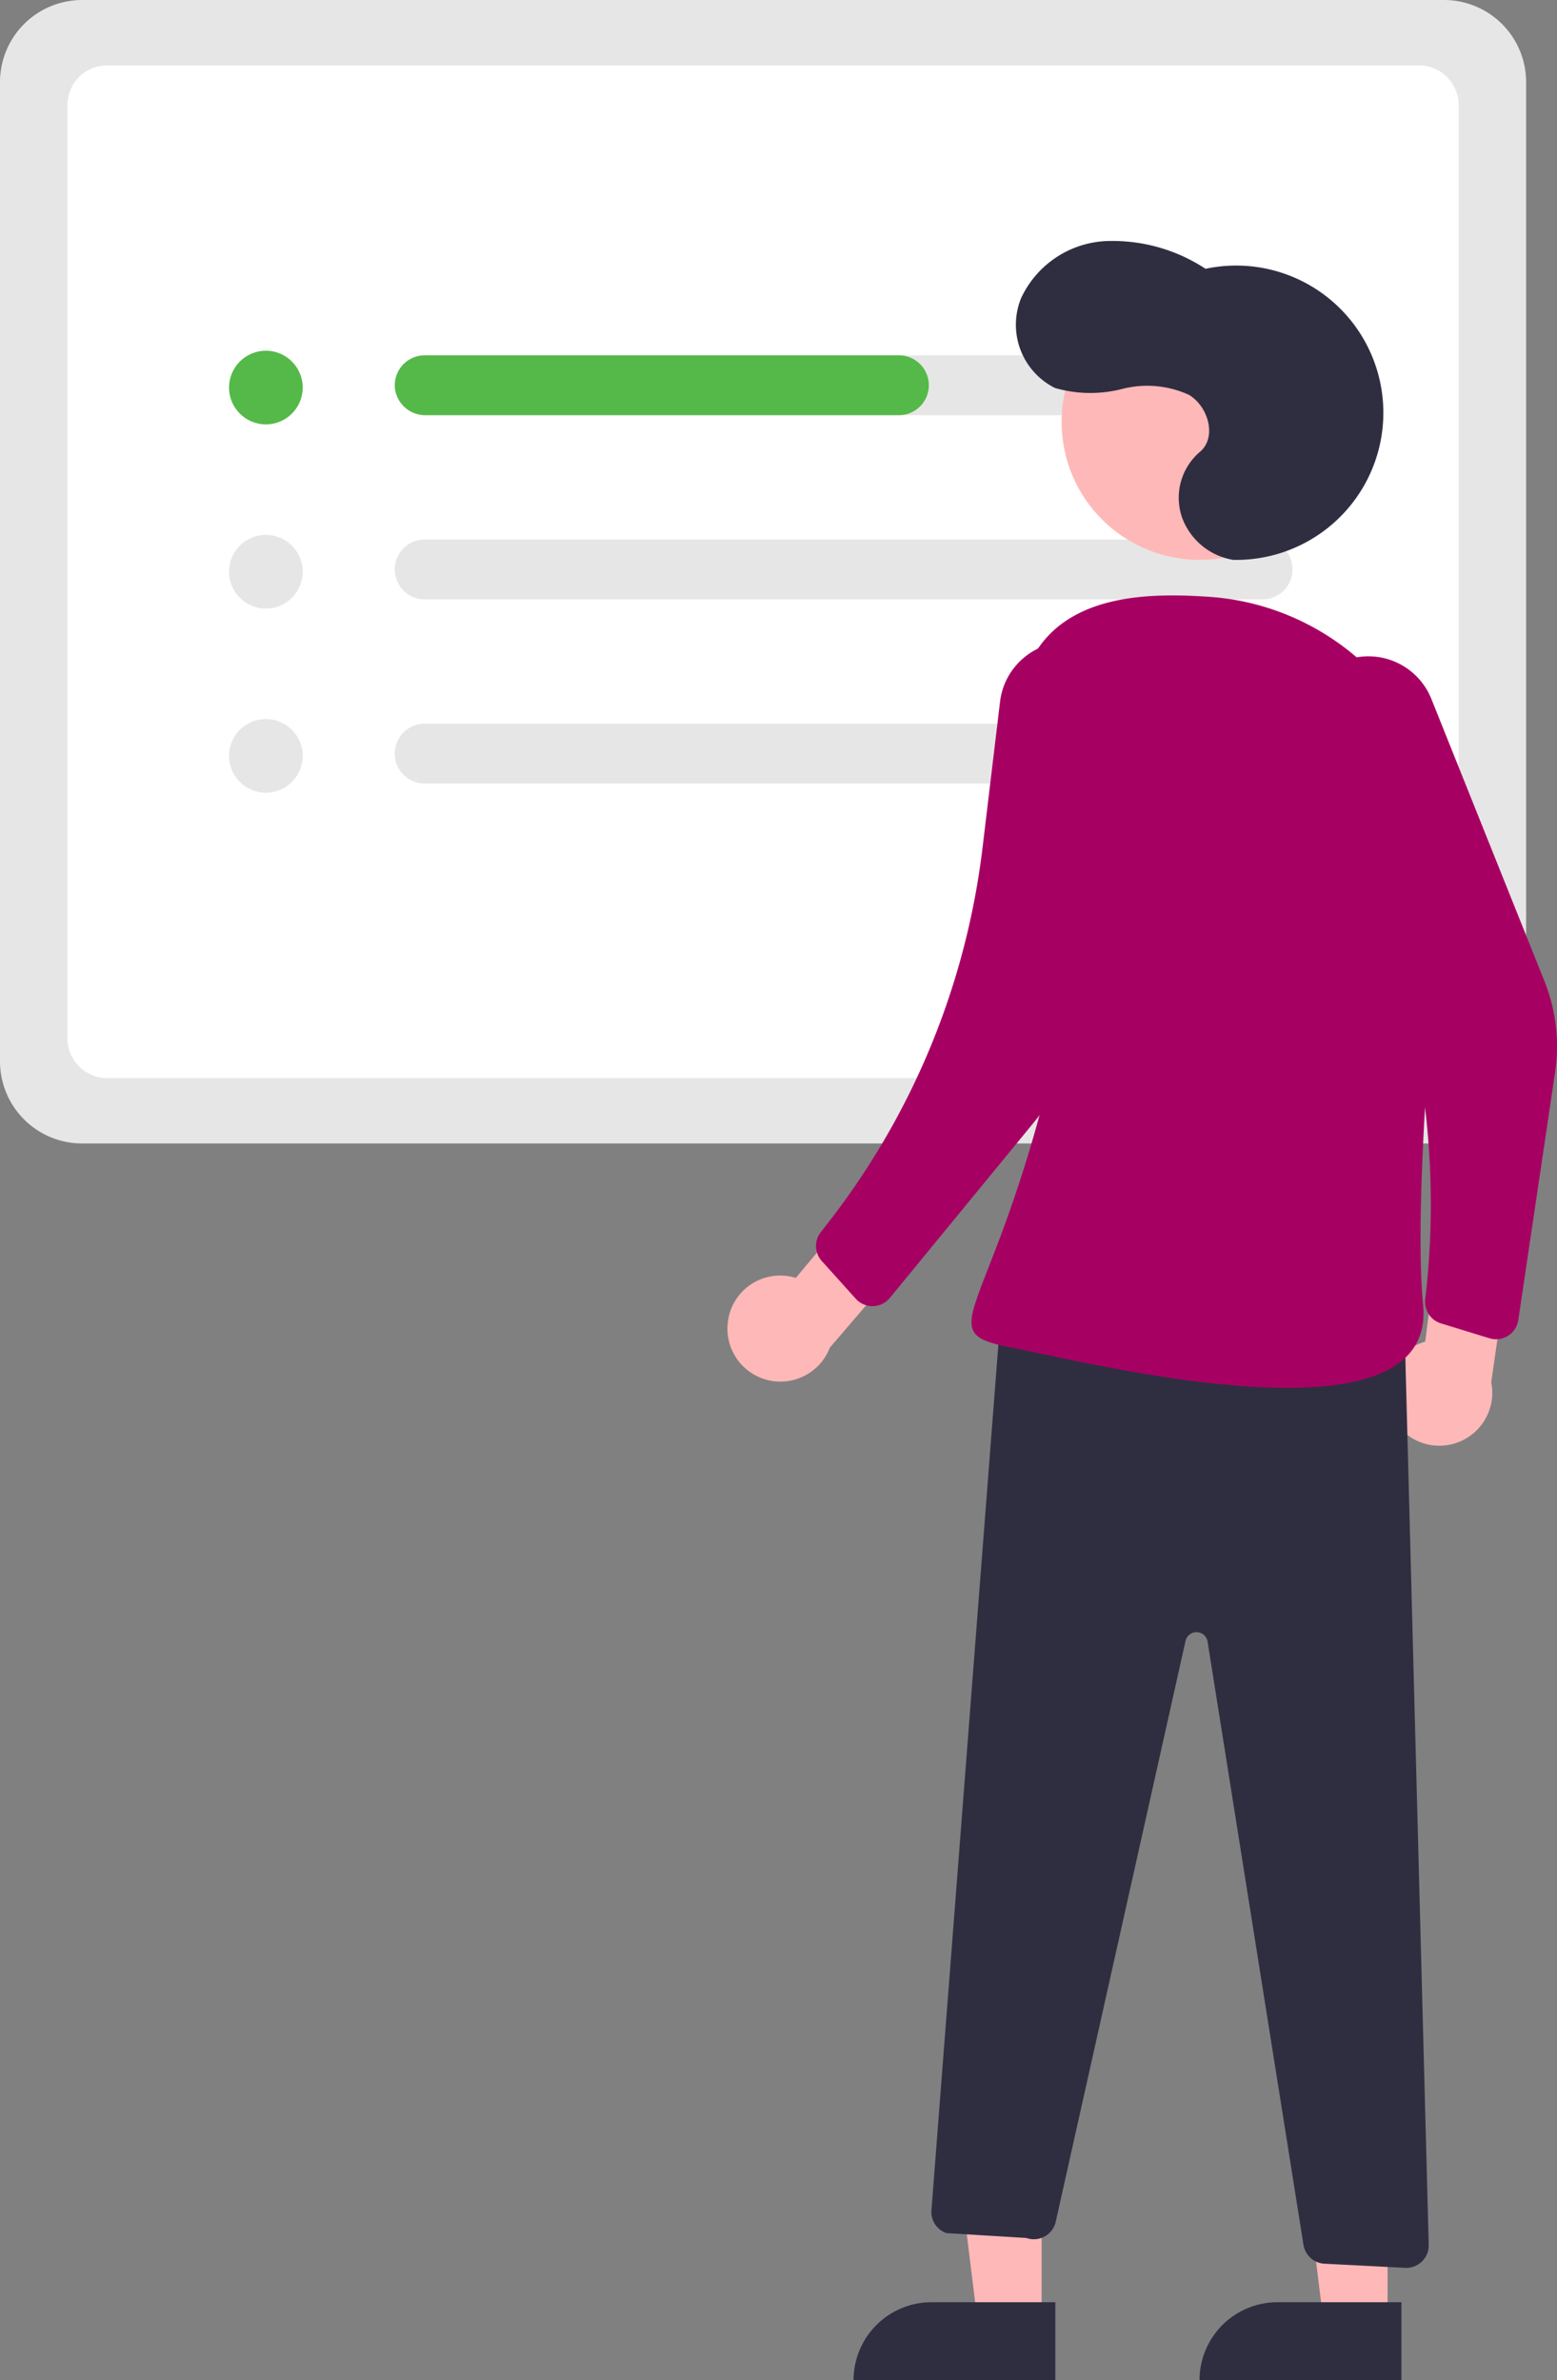 <svg xmlns="http://www.w3.org/2000/svg" width="61.559" height="94.095" viewBox="0 0 61.559 94.095">
  <rect x="0" y="0" width="61.559" height="94.095" fill="#808080" stroke="none"/>
  <g id="Group_3704" data-name="Group 3704" transform="translate(12823.99 -7904.303)">
    <g id="Group_3537" data-name="Group 3537" transform="translate(-12823.99 7904.303)">
      <path id="Path_5225" data-name="Path 5225" d="M582.032,470.711H528.18a3.247,3.247,0,0,1-3.243-3.243V428.75a3.247,3.247,0,0,1,3.243-3.243h53.852a3.247,3.247,0,0,1,3.243,3.243v38.719A3.247,3.247,0,0,1,582.032,470.711Z" transform="translate(-524.937 -425.507)" fill="#e6e6e6"/>
      <path id="Path_5226" data-name="Path 5226" d="M540.074,478.694h51.861a1.572,1.572,0,0,0,1.572-1.572v-36.89a1.572,1.572,0,0,0-1.572-1.572H540.074a1.572,1.572,0,0,0-1.572,1.572v36.89A1.572,1.572,0,0,0,540.074,478.694Z" transform="translate(-535.836 -436.075)" fill="#fff"/>
      <path id="Path_5229" data-name="Path 5229" d="M638.659,496.981H605.532a1.183,1.183,0,0,0,0,2.366h33.127a1.183,1.183,0,0,0,0-2.366Z" transform="translate(-588.741 -482.933)" fill="#e6e6e6"/>
      <path id="Path_5230" data-name="Path 5230" d="M605.532,534.025a1.183,1.183,0,0,0,0,2.366h33.127a1.183,1.183,0,0,0,0-2.366Z" transform="translate(-588.741 -512.697)" fill="#e6e6e6"/>
      <path id="Path_5231" data-name="Path 5231" d="M605.532,571.069a1.183,1.183,0,0,0,0,2.366h33.127a1.183,1.183,0,0,0,0-2.366Z" transform="translate(-588.741 -542.46)" fill="#e6e6e6"/>
      <circle id="Ellipse_104" data-name="Ellipse 104" cx="1.456" cy="1.456" r="1.456" transform="translate(9.056 13.865)" fill="#54b948"/>
      <circle id="Ellipse_105" data-name="Ellipse 105" cx="1.456" cy="1.456" r="1.456" transform="translate(9.056 21.146)" fill="#e6e6e6"/>
      <circle id="Ellipse_106" data-name="Ellipse 106" cx="1.456" cy="1.456" r="1.456" transform="translate(9.056 28.426)" fill="#e6e6e6"/>
      <path id="Path_5232" data-name="Path 5232" d="M625.463,498.163h0a1.183,1.183,0,0,1-1.183,1.183H605.574a1.212,1.212,0,0,1-1.215-1.026,1.185,1.185,0,0,1,1.173-1.34h18.748a1.183,1.183,0,0,1,1.183,1.183Z" transform="translate(-588.74 -482.933)" fill="#54b948"/>
    </g>
    <g id="Group_3536" data-name="Group 3536" transform="translate(-12795.23 7913.817)">
      <path id="Path_5239" data-name="Path 5239" d="M735,676.934h-2.538l-1.207-9.791H735Z" transform="translate(-722.578 -594.711)" fill="#ffb8b8"/>
      <path id="Path_5240" data-name="Path 5240" d="M717.721,707.973h4.9v3.082h-7.978a3.082,3.082,0,0,1,3.082-3.082Z" transform="translate(-709.656 -626.475)" fill="#2f2e41"/>
      <path id="Path_5241" data-name="Path 5241" d="M796.618,676.934h-2.539l-1.207-9.791h3.747Z" transform="translate(-770.518 -594.711)" fill="#ffb8b8"/>
      <path id="Path_5242" data-name="Path 5242" d="M779.342,707.973h4.9v3.082H776.26a3.082,3.082,0,0,1,3.082-3.082Z" transform="translate(-757.594 -626.475)" fill="#2f2e41"/>
      <circle id="Ellipse_113" data-name="Ellipse 113" cx="5.453" cy="5.453" r="5.453" transform="translate(13.213 1.713)" fill="#ffb8b8"/>
      <path id="Path_5243" data-name="Path 5243" d="M850.109,602.417a2.082,2.082,0,0,1,2.685-1.727l3.048-3.653,2.672,1.311-4.376,5.1a2.093,2.093,0,0,1-4.028-1.029Z" transform="translate(-850.09 -559.685)" fill="#ffb8b8"/>
      <path id="Path_5244" data-name="Path 5244" d="M967.61,610.078a2.082,2.082,0,0,1,1.339-2.9l.612-4.718,2.958-.328-.958,6.651a2.093,2.093,0,0,1-3.951,1.293Z" transform="translate(-941.362 -563.651)" fill="#ffb8b8"/>
      <path id="Path_5245" data-name="Path 5245" d="M952.7,503.857h0a2.683,2.683,0,0,1,4.607.651l4.47,11.155a6.929,6.929,0,0,1,.422,3.6l-1.456,9.8a.888.888,0,0,1-1.139.719l-1.918-.589a.888.888,0,0,1-.621-.952h0a32.264,32.264,0,0,0-2.59-16.926l-2.107-4.713A2.683,2.683,0,0,1,952.7,503.857Z" transform="translate(-929.475 -486.391)" fill="#a70063"/>
      <path id="Path_5246" data-name="Path 5246" d="M910.083,441.434a5.818,5.818,0,1,0-1.09-11.507A6.688,6.688,0,0,0,905,428.834a3.912,3.912,0,0,0-3.3,2.256,2.794,2.794,0,0,0,1.338,3.548,5.046,5.046,0,0,0,2.663.038,3.971,3.971,0,0,1,2.633.233c.774.459,1.122,1.689.429,2.262a2.384,2.384,0,0,0-.685,2.625A2.608,2.608,0,0,0,910.083,441.434Z" transform="translate(-890.09 -428.815)" fill="#2f2e41"/>
      <path id="Path_5247" data-name="Path 5247" d="M905.106,619.082l.967,36.712a.888.888,0,0,1-.933.91l-3.187-.163a.888.888,0,0,1-.832-.748l-3.791-23.844a.444.444,0,0,0-.872-.027l-5.131,22.958a.888.888,0,0,1-1.164.643L887,655.33a.888.888,0,0,1-.588-.9l2.761-35.7Z" transform="translate(-878.346 -576.565)" fill="#2f2e41"/>
      <path id="Path_5248" data-name="Path 5248" d="M912.214,503.033a10.007,10.007,0,0,0-9.132-10.991c-2.4-.171-6.131-.232-7.36,2.917-3.7,9.484,2.779,9.254.546,17.47s-4.206,8.688-1.141,9.281,16.845,4.1,16.279-1.687C911.058,516.468,911.681,508.582,912.214,503.033Z" transform="translate(-883.902 -477.953)" fill="#a70063"/>
      <path id="Path_5249" data-name="Path 5249" d="M874.842,500.425h0a2.683,2.683,0,0,1,3.618,2.926l-1.741,10.878a10.63,10.63,0,0,1-2.279,5.064l-5.653,6.888a.888.888,0,0,1-1.347.031l-1.343-1.491a.888.888,0,0,1-.044-1.136l.4-.513a29.91,29.91,0,0,0,6-14.694l.692-5.77A2.683,2.683,0,0,1,874.842,500.425Z" transform="translate(-862.366 -484.384)" fill="#a70063"/>
    </g>
  </g>
</svg>
